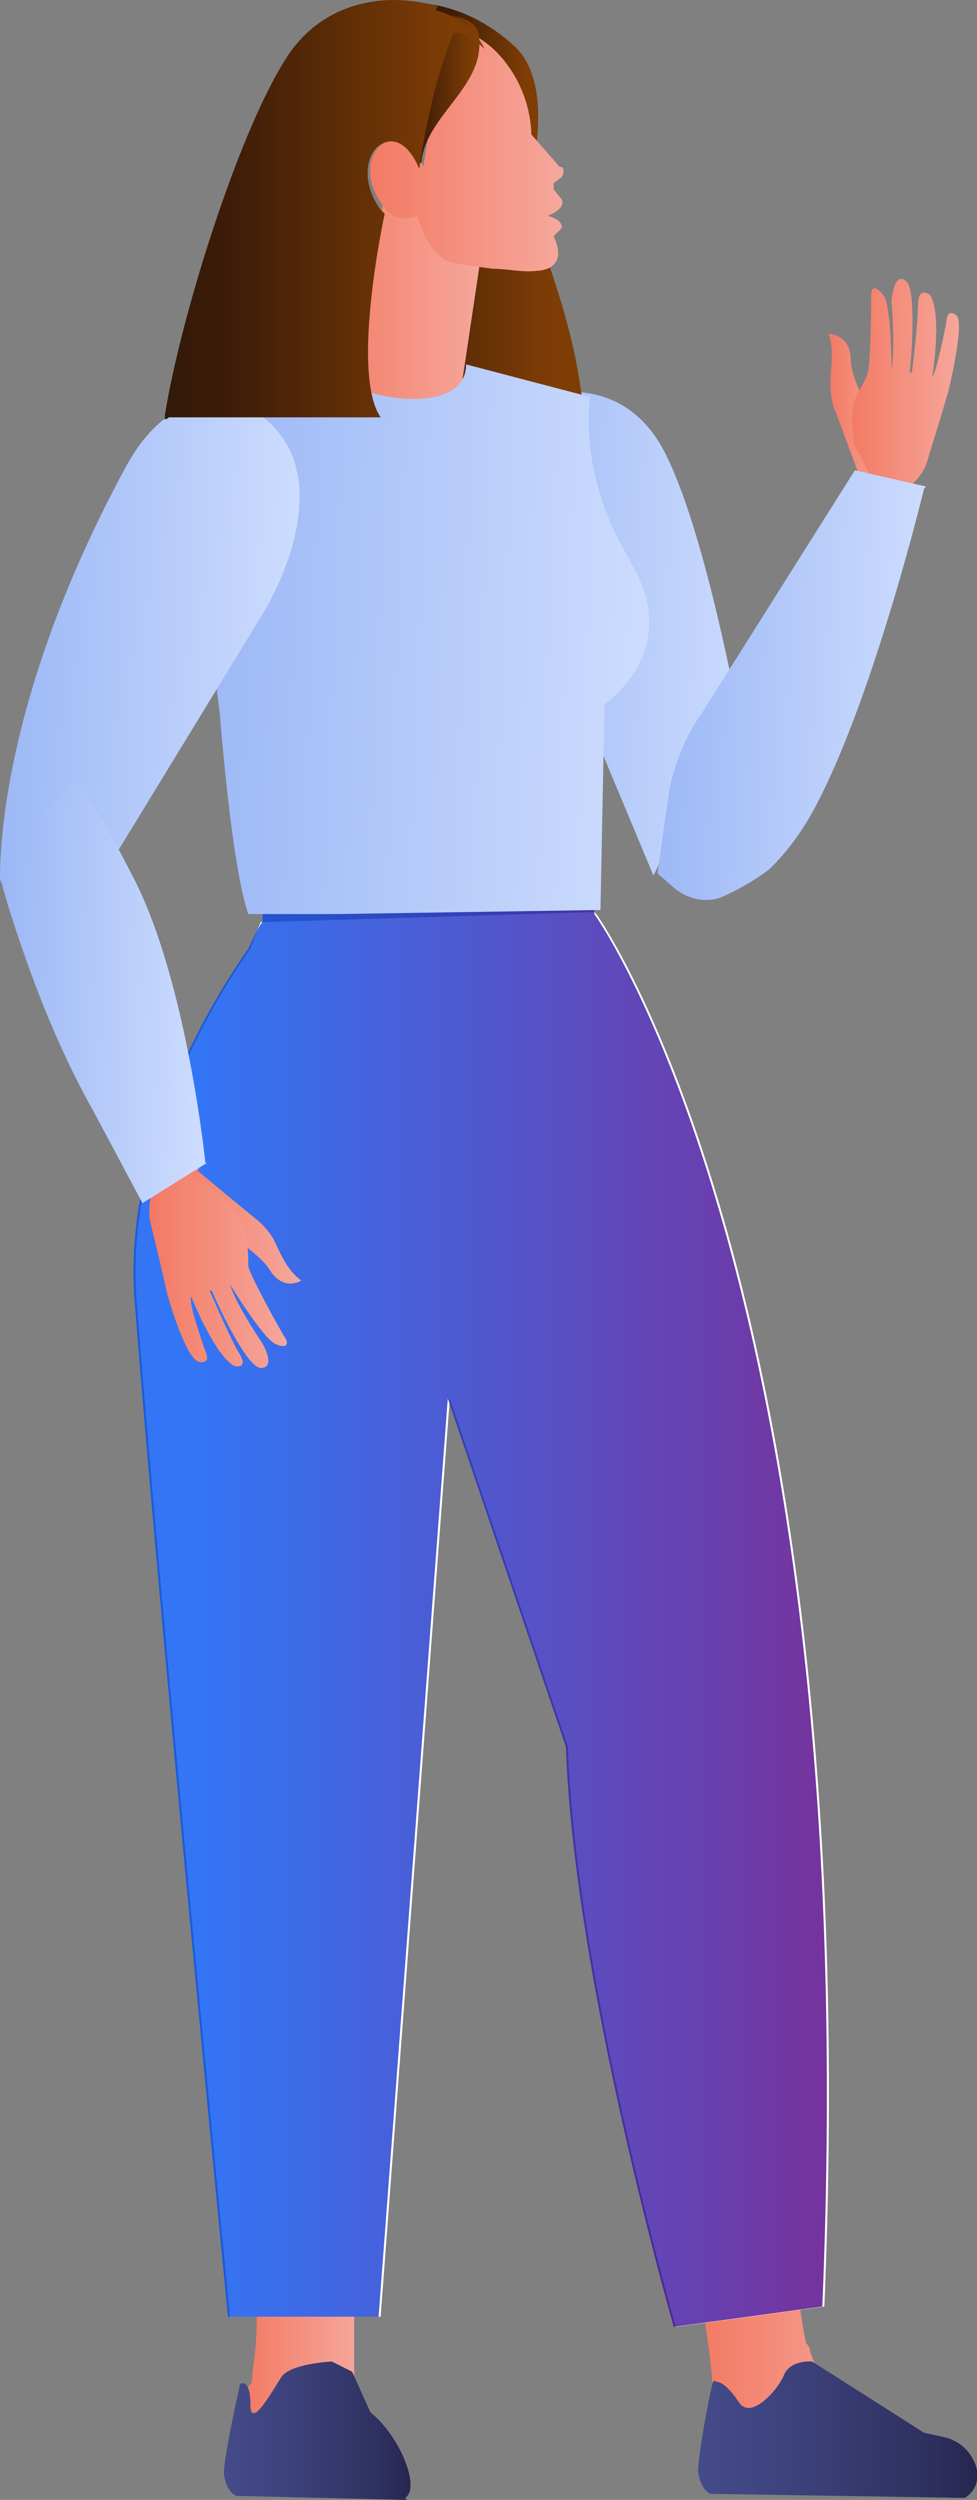 <?xml version="1.0" encoding="UTF-8"?><svg id="Layer_1" xmlns="http://www.w3.org/2000/svg" xmlns:xlink="http://www.w3.org/1999/xlink" viewBox="0 0 48 122.8"><rect x="0" y="0" width="48" height="122.8" fill="#808080" stroke="none"/><defs><linearGradient id="linear-gradient" x1="10.7" y1="24.3" x2="21.7" y2="24.3" gradientTransform="translate(0 139.4) scale(1 -1)" gradientUnits="userSpaceOnUse"><stop offset="0" stop-color="#f26f56"/><stop offset="1" stop-color="#f8c9c6"/></linearGradient><linearGradient id="linear-gradient-2" x1="11.1" y1="20" x2="20.3" y2="20" gradientTransform="translate(0 139.4) scale(1 -1)" gradientUnits="userSpaceOnUse"><stop offset="0" stop-color="#444b89"/><stop offset=".3" stop-color="#3e437e"/><stop offset=".8" stop-color="#2f3160"/><stop offset="1" stop-color="#26264f"/></linearGradient><linearGradient id="linear-gradient-3" x1="32.2" y1="23.9" x2="50.5" y2="23.9" gradientTransform="translate(0 139.4) scale(1 -1)" gradientUnits="userSpaceOnUse"><stop offset="0" stop-color="#f26f56"/><stop offset="1" stop-color="#f8c9c6"/></linearGradient><linearGradient id="linear-gradient-4" x1="34.3" y1="20.1" x2="48" y2="20.1" gradientTransform="translate(0 139.4) scale(1 -1)" gradientUnits="userSpaceOnUse"><stop offset="0" stop-color="#444b89"/><stop offset=".3" stop-color="#3e437e"/><stop offset=".8" stop-color="#2f3160"/><stop offset="1" stop-color="#26264f"/></linearGradient><linearGradient id="linear-gradient-5" x1="40.7" y1="60.8" x2="6.6" y2="60.8" gradientTransform="translate(0 139.4) scale(1 -1)" gradientUnits="userSpaceOnUse"><stop offset="0" stop-color="#530085"/><stop offset="0" stop-color="#530085"/><stop offset=".9" stop-color="#0052f2"/><stop offset="1" stop-color="#0052f2"/></linearGradient><linearGradient id="linear-gradient-6" x1="37.5" y1="108" x2="11.4" y2="108.8" gradientTransform="translate(0 139.4) scale(1 -1)" gradientUnits="userSpaceOnUse"><stop offset="0" stop-color="#ceddfe"/><stop offset="1" stop-color="#7399ef"/></linearGradient><linearGradient id="linear-gradient-7" x1="21" y1="135.1" x2="26.4" y2="135.1" gradientTransform="translate(0 139.4) scale(1 -1)" gradientUnits="userSpaceOnUse"><stop offset="0" stop-color="#331809"/><stop offset="0" stop-color="#331809"/><stop offset=".2" stop-color="#3d1c08"/><stop offset=".7" stop-color="#6c3406"/><stop offset=".9" stop-color="#7f3d06"/><stop offset="1" stop-color="#7f3d06"/></linearGradient><linearGradient id="linear-gradient-8" x1="40" y1="119.2" x2="46.2" y2="119.2" gradientTransform="translate(0 139.4) scale(1 -1)" gradientUnits="userSpaceOnUse"><stop offset="0" stop-color="#f26f56"/><stop offset="1" stop-color="#f8c9c6"/></linearGradient><linearGradient id="linear-gradient-9" x1="40.4" y1="120.5" x2="51.3" y2="120.5" gradientTransform="translate(0 139.4) scale(1 -1)" gradientUnits="userSpaceOnUse"><stop offset="0" stop-color="#f26f56"/><stop offset="1" stop-color="#f8c9c6"/></linearGradient><linearGradient id="linear-gradient-10" x1="15.3" y1="121.4" x2="28.6" y2="121.4" gradientTransform="translate(0 139.4) scale(1 -1)" gradientUnits="userSpaceOnUse"><stop offset="0" stop-color="#331809"/><stop offset="0" stop-color="#331809"/><stop offset=".2" stop-color="#3d1c08"/><stop offset=".7" stop-color="#6c3406"/><stop offset=".9" stop-color="#7f3d06"/><stop offset="1" stop-color="#7f3d06"/></linearGradient><linearGradient id="linear-gradient-11" x1="13.5" y1="124.4" x2="29.9" y2="124.4" gradientTransform="translate(0 139.4) scale(1 -1)" gradientUnits="userSpaceOnUse"><stop offset="0" stop-color="#f26f56"/><stop offset="1" stop-color="#f8c9c6"/></linearGradient><linearGradient id="linear-gradient-12" x1="32.2" y1="107.5" x2="-8.3" y2="109.2" gradientTransform="translate(0 139.4) scale(1 -1)" gradientUnits="userSpaceOnUse"><stop offset="0" stop-color="#ceddfe"/><stop offset="1" stop-color="#7399ef"/></linearGradient><linearGradient id="linear-gradient-13" x1="14.8" y1="107.4" x2="-11.8" y2="108.3" gradientTransform="translate(0 139.4) scale(1 -1)" gradientUnits="userSpaceOnUse"><stop offset="0" stop-color="#ceddfe"/><stop offset="1" stop-color="#7399ef"/></linearGradient><linearGradient id="linear-gradient-14" x1="45.6" y1="105.5" x2="21.6" y2="106.3" gradientTransform="translate(0 139.4) scale(1 -1)" gradientUnits="userSpaceOnUse"><stop offset="0" stop-color="#ceddfe"/><stop offset="1" stop-color="#7399ef"/></linearGradient><linearGradient id="linear-gradient-15" x1="15.8" y1="132.1" x2="34.6" y2="132.1" gradientTransform="translate(0 139.4) scale(1 -1)" gradientUnits="userSpaceOnUse"><stop offset="0" stop-color="#f26f56"/><stop offset="1" stop-color="#f8c9c6"/></linearGradient><linearGradient id="linear-gradient-16" x1="19.9" y1="135" x2="23.6" y2="135" gradientTransform="translate(0 139.4) scale(1 -1)" gradientUnits="userSpaceOnUse"><stop offset="0" stop-color="#331809"/><stop offset="0" stop-color="#331809"/><stop offset=".2" stop-color="#3d1c08"/><stop offset=".7" stop-color="#6c3406"/><stop offset=".9" stop-color="#7f3d06"/><stop offset="1" stop-color="#7f3d06"/></linearGradient><linearGradient id="linear-gradient-17" x1="6.7" y1="79.2" x2="19.6" y2="79.2" gradientTransform="translate(0 139.4) scale(1 -1)" gradientUnits="userSpaceOnUse"><stop offset="0" stop-color="#f26f56"/><stop offset="1" stop-color="#f8c9c6"/></linearGradient><linearGradient id="linear-gradient-18" x1="5.8" y1="77.1" x2="19.2" y2="77.1" gradientTransform="translate(0 139.4) scale(1 -1)" gradientUnits="userSpaceOnUse"><stop offset="0" stop-color="#f26f56"/><stop offset="1" stop-color="#f8c9c6"/></linearGradient><linearGradient id="linear-gradient-19" x1="10.2" y1="90.5" x2="-8.1" y2="91" gradientTransform="translate(0 139.4) scale(1 -1)" gradientUnits="userSpaceOnUse"><stop offset="0" stop-color="#ceddfe"/><stop offset="1" stop-color="#7399ef"/></linearGradient><linearGradient id="linear-gradient-20" x1="8.1" y1="129.1" x2="23.9" y2="129.1" gradientTransform="translate(0 139.4) scale(1 -1)" gradientUnits="userSpaceOnUse"><stop offset="0" stop-color="#331809"/><stop offset="0" stop-color="#331809"/><stop offset=".2" stop-color="#3d1c08"/><stop offset=".7" stop-color="#6c3406"/><stop offset=".9" stop-color="#7f3d06"/><stop offset="1" stop-color="#7f3d06"/></linearGradient></defs><path d="m17.2,117.2c.1,0,.2,0,.2,0,0,0,0-1.7,0-4.4.1-2.7-4.8,0-4.8,0,0,0,.1,2.1-.2,3.7,0,0,0,.1,0,.2,0,.2,0,.4-.2.5,0,0,0,0,0,.1-.2,1-.2,1.2-.2,1.2h5.5c0-.1-.4-1.4-.4-1.4h0Z" style="fill:url(#linear-gradient);"/><path d="m20,122.8l-8.4-.2s-.5-.2-.6-1.1c0-.9.8-4.4.8-4.4,0,0,.5-.3.5,1,0,1.1.7,0,1.5-1.3.4-.7,2.5-.8,2.5-.8l1,.5.9,2c1.4,1.1,2.5,3.7,1.7,4.2h0Z" style="fill:url(#linear-gradient-2);"/><path d="m43.6,120s-3.1-2.2-3.8-4.5c0-.2-.1-.3-.2-.4-.3-1.4-.4-2.7-.4-2.7,0,0-5.2-2.8-4.8,0,.3,2.3.8,4.8.5,5.5h.1s0,.4,0,.4l8.7,1.8h0Z" style="fill:url(#linear-gradient-3);"/><path d="m47.4,122.7l-12.5-.2s-.5-.2-.6-1.1c0-.8.5-3.5.7-4.3,0-.1.1-.2.2-.1.3,0,.7.4,1.1,1,.6.9,1.9-.6,2.2-1.3.3-.8,1.4-.7,1.4-.7l5.5,3.5.9.2c.6.1,1.2.5,1.5,1.1.3.5.4,1.4-.4,1.9Z" style="fill:url(#linear-gradient-4);"/><path d="m29.2,44.8l-16.4.5-.5,1.3c-1.9,2.7-6.1,9.7-5.6,17.1,1.1,14.5,4.6,50.1,4.6,50.1h7.4c0,0,3.4-45.1,3.4-45.1l5.8,17.1c.4,11.5,5.3,28.5,5.3,28.5l7.3-1c2.1-50-11.2-68.4-11.2-68.4h0Z" style="fill:#fff;"/><path d="m29.2,44.8v-1.9c0,0-16.3.3-16.3.3v2.1c-.1,0-.7,1.3-.7,1.3-1.9,2.7-6.1,9.7-5.6,17.1,1.1,14.5,4.6,50.1,4.6,50.1h7.4c0,0,3.4-45.1,3.4-45.1l5.8,17.1c.4,11.5,5.3,28.5,5.3,28.5l7.3-1c2.1-50-11.2-68.4-11.2-68.4h0Z" style="fill:url(#linear-gradient-5); isolation:isolate; opacity:.8;"/><path d="m37.3,40.9s-2-13.4-4.6-18.6c-2.6-5.2-8.3-2.2-8.3-2.2-2.4.9-1.4,2.6-.5,4.4,1.1,2.1,3.7,7.6,5.4,11.5v.3c0,0,2.8,6.7,2.8,6.7,0,0,.5-.8.9-2.6l4.1.5h0Z" style="fill:url(#linear-gradient-6);"/><path d="m26.1,8.5s1.2-4.5-.9-6.3C23.1.3,21,.2,21,.2l5.2,8.3Z" style="fill:url(#linear-gradient-7);"/><path d="m42.3,23.6s-1.1-3-1.3-3.5-.2-1.2-.2-1.2c0-.9.2-1.8-.1-2.5,0,0,1.1,0,1.1,1.3,0,.7.7,2.1.7,2.1,0,0,.5.4.6,0,0,0,.7,4.1.7,4.1-.6.3-1.5-.3-1.5-.3h0Z" style="fill:url(#linear-gradient-8);"/><path d="m44.3,24.2c.3-.2,1.1-.8,1.3-1.7.5-1.6,1-3.3,1-3.3,0,0,.8-3.3.4-3.7-.5-.4-.5.3-.5.3,0,0-.5,2.6-.7,2.7-.1,0,0,0,0,0,0,0,.5-3-.1-4,0,0-.6-.5-.6.5,0,1-.3,3.3-.3,3.3h-.1s.4-4.1-.2-4.5c-.6-.5-.7,1-.7,1,0,0,.2,2.3,0,3.3h0c0,0,0-3.1-.4-3.6-.4-.5-.6-.4-.6,0s0,3.4-.2,3.9c0,.2-.7,1.2-.7,1.6-.1.6,0,1.9.2,2.1.3.5.7,1.5.9,1.8,0,0-.2,0-.1,0,.2.2,0,.2.2.3,0,0,1.1.4,1.3.2h0Z" style="fill:url(#linear-gradient-9);"/><path d="m25.2,8.8c-.5-.9,1.1,2.2-.4,2.8-2.5.9-4.6,2.7-4.6,4.6-.1,3.1-2.3,2.5-4.5,6.5-2.9,5.4,11.2,7.2,13-.4.2-4.4-1.6-9.3-3.4-13.6Z" style="fill:url(#linear-gradient-10);"/><path d="m23.7,12.1c0,0-1.3,8.7-1.3,8.7-3.2-.5-6.1-1.1-7-3,3-3.2,3.5-8,3.4-8,.6-1.8,1.9,1.4,3.4,2.7l1.4-.3h0Z" style="fill:url(#linear-gradient-11);"/><path d="m31,27.6c-2.7-4.4-2-8.1-2-8.1l-6.1-1.6c0,2.6-5.3,1.9-7.5,0l-5.8,2.1s.2,6.9,1.2,15.1c.2,2.4.7,7.8,1.4,9.8h4.3c0,0,13-.2,13-.2l.2-10.1s4-2.7,1.2-7.1h0Z" style="fill:url(#linear-gradient-12);"/><path d="m12.7,20.4s-3.7-2.6-6.5,2.5C.5,33.4,0,40.9,0,43.1c0,.3.3.6.6.5l4.4-.5,8-13.1s4-6.5-.2-9.6h0Z" style="fill:url(#linear-gradient-13);"/><path d="m45.4,24s-2.6,10.8-5.6,16.1c-.7,1.2-1.4,2-1.9,2.5-.3.3-1.4,1-2.3,1.4-.8.4-1.8.2-2.5-.4l-.8-.7.6-4.2c.3-1.3.8-2.6,1.6-3.7l7.5-11.9,3.5.8h0Z" style="fill:url(#linear-gradient-14);"/><path d="m27.5,8.2l-1.4-1.6c0,0,0-.1,0-.2-.2-2.8-2.1-4.2-2.1-4.2-.5-.4-1.1-.7-1.3-.8h-.2c-1.2,2.9-1.7,6.8-1.7,6.8,0,0-.7-1.8-1.9-1.2-.9.5-1,2,0,3.2.7.9,1.6.4,1.6.4,0,0,.5,2,1.7,2.3.4.1,2,.3,2,.3.7,0,1.5.2,2.2.1,0,0,1.6,0,.8-1.7l.4-.4s.1-.4-.7-.6c0,0,.9-.3.7-.8l-.4-.5c0-.1,0-.3,0-.3l.4-.3s.2-.3,0-.5h0Z" style="fill:url(#linear-gradient-15);"/><path d="m20.7,8c.2-2.4,3.3-3.8,2.8-6.4,0,0-.2-1.1-2.5-.8-2.3.2-.4,7.2-.4,7.2Z" style="fill:url(#linear-gradient-16);"/><path d="m9.7,57.5s2.4,2,2.9,2.4.8.9.8.9c.4.8.7,1.6,1.4,2.1,0,0-.9.6-1.6-.6-.4-.6-1.7-1.5-1.7-1.5,0,0-.7-.1-.5.3,0,0-2.7-3.2-2.7-3.2.4-.6,1.5-.5,1.5-.5h0Z" style="fill:url(#linear-gradient-17);"/><path d="m7.7,58c-.2.4-.5,1.2-.3,2.1.4,1.6.8,3.4.8,3.4,0,0,.9,3.3,1.6,3.4.6.1.3-.5.3-.5,0,0-.9-2.5-.7-2.7,0,0,0,0,0,0,0,0,1.1,2.8,2.1,3.4,0,0,.8.2.2-.7-.5-.9-1.4-3-1.4-3h.1s1.6,3.7,2.4,3.8c.8,0,.1-1.2.1-1.2,0,0-1.3-1.9-1.6-2.9h0c0,0,1.6,2.6,2.2,2.9.6.3.7,0,.5-.3-.2-.3-1.7-3-1.8-3.5,0-.2,0-1.4-.2-1.8-.2-.6-1-1.6-1.2-1.7-.5-.3-1.4-1-1.7-1.1,0,0,.2,0,.1,0-.3-.1,0-.2-.3-.1,0,0-1.1.2-1.3.5h0Z" style="fill:url(#linear-gradient-18);"/><path d="m10.1,57.2s-.9-8.9-3.5-14c-2.6-5.1-3-4.8-3-4.8l-3.2,3.7c-.4.5-.4,1.1-.2,1.7l.2.7c1.1,3.5,2.4,6.9,4.2,10.1l2.4,4.5,3.2-2Z" style="fill:url(#linear-gradient-19);"/><path d="m21.5.3c-2.9-.8-5.8,0-7.4,2.5-2.3,3.5-5.2,12.6-6,17.6h0s0,.1,0,.2c0,0,.1,0,.2-.1h10.4c-1.5-2.2.2-10,.2-10h0s0,0,0,0c0,0-.1-.1-.2-.2-.9-1.2-.8-2.7,0-3.2,1.2-.7,1.9,1.2,1.9,1.2,0,0,.5-3.9,1.7-6.7h.2c.2,0,.8.3,1.3.8h0c-.4-.9-1.3-1.6-2.4-1.9h0Z" style="fill:url(#linear-gradient-20);"/></svg>